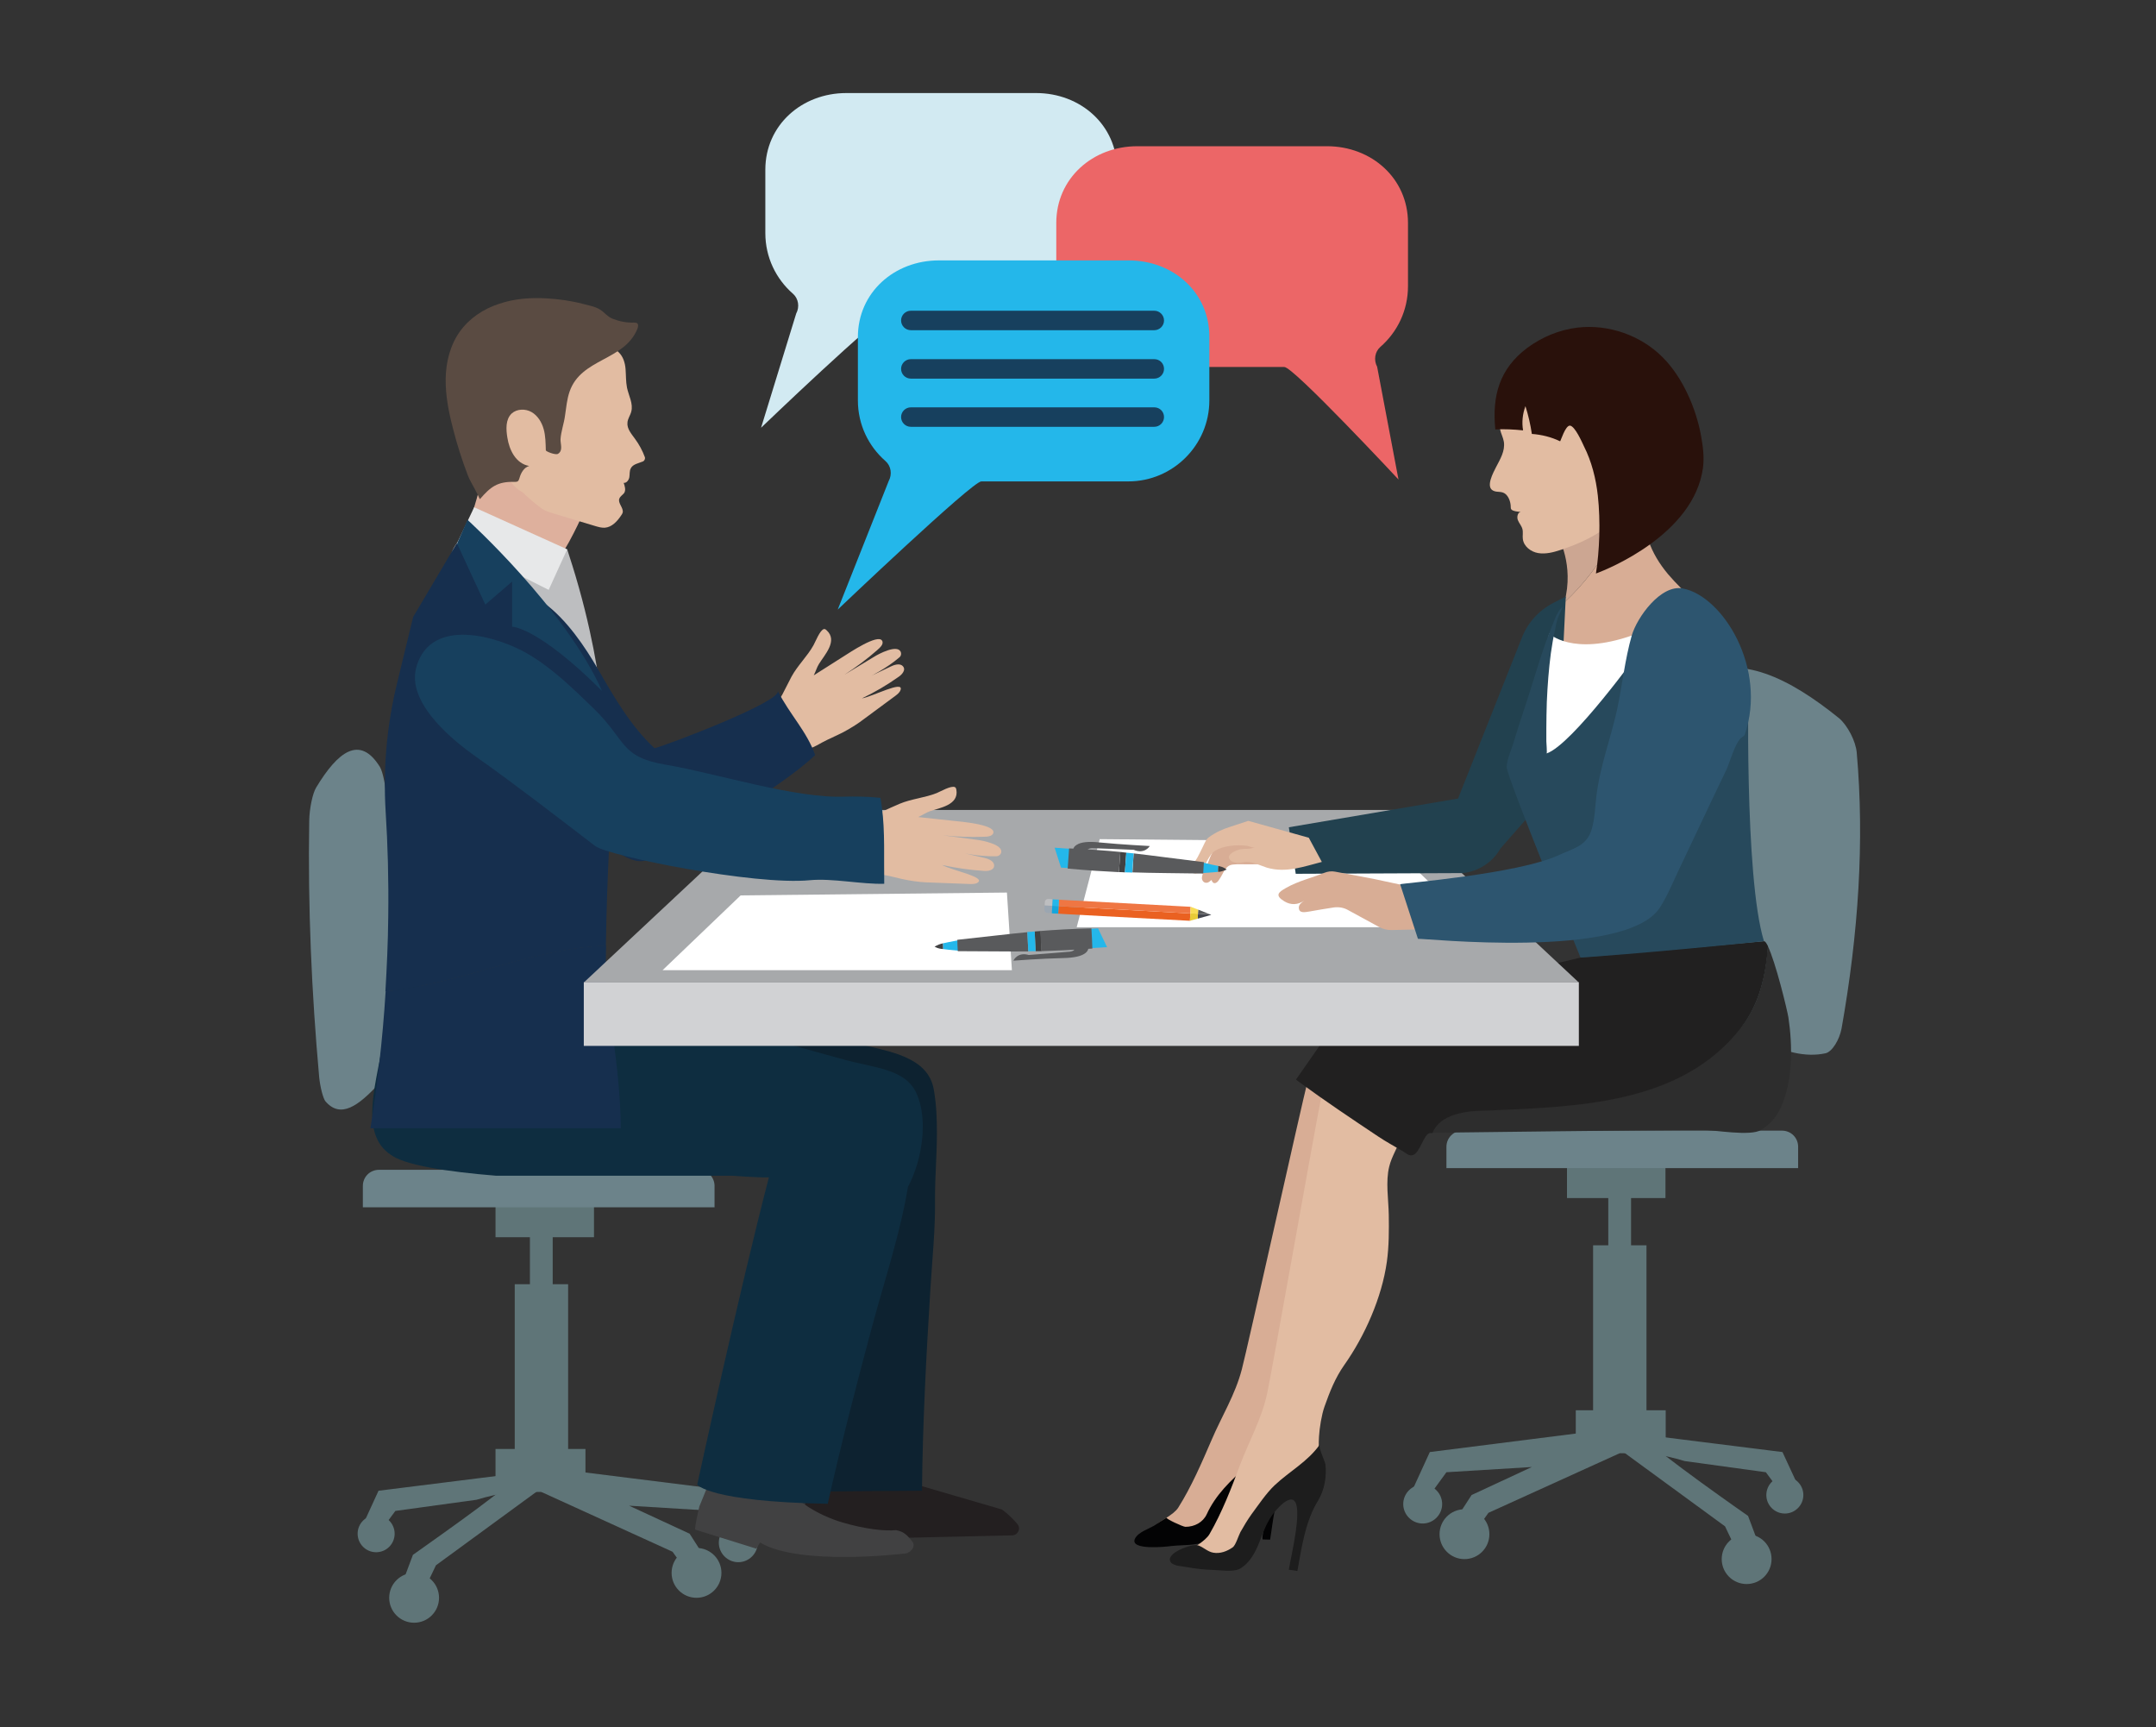 <?xml version="1.0" encoding="utf-8"?>
<!-- Generator: Adobe Illustrator 28.2.0, SVG Export Plug-In . SVG Version: 6.00 Build 0)  -->
<svg version="1.1" id="Слой_1" xmlns="http://www.w3.org/2000/svg" xmlns:xlink="http://www.w3.org/1999/xlink" x="0px" y="0px"
	 viewBox="0 0 90.85 72.76" style="enable-background:new 0 0 90.85 72.76;" xml:space="preserve">
<rect x="0" y="0" width="90.85" height="72.76" fill="#333333" stroke="none"/>
<style type="text/css">
	.st0{fill:#6C838A;}
	.st1{fill:#5F7578;}
	.st2{fill:#D8AD95;}
	.st3{fill:#030304;}
	.st4{fill:#E2BCA2;}
	.st5{fill:#1D1D1D;}
	.st6{fill:#2D2D2D;}
	.st7{fill:#212020;}
	.st8{fill:#231F20;}
	.st9{fill:#414142;}
	.st10{fill:#0D2230;}
	.st11{fill:#0E2D40;}
	.st12{fill:#162F4E;}
	.st13{fill:#D1D2D4;}
	.st14{fill:#A7A9AB;}
	.st15{fill:#FFFFFF;}
	.st16{fill:#DEB09D;}
	.st17{fill:#5A4B42;}
	.st18{fill:#BDBEC0;}
	.st19{fill:#E7E8E9;}
	.st20{fill:#17405E;}
	.st21{fill:#CCA692;}
	.st22{fill:#22414F;}
	.st23{fill:#27495C;}
	.st24{fill:#29110B;}
	.st25{fill:#2D556F;}
	.st26{fill:#9BA6B1;}
	.st27{fill:#EA6121;}
	.st28{fill:#EF7643;}
	.st29{fill:#24B7EA;}
	.st30{fill:#14A6DC;}
	.st31{fill:#43454D;}
	.st32{fill:#595A5C;}
	.st33{fill:#E8CB37;}
	.st34{fill:#F7DC55;}
	.st35{fill:#D2EAF2;}
	.st36{fill:#EC6667;}
</style>
<g id="_x38_">
	<g>
		<g id="_x31__2_">
			<path class="st0" d="M13.32,33.18c0.91-1.51,1.84-2.24,2.69-0.87c0.13,0.21,0.26,0.9,0.29,1.45c0.21,4.08,0.19,7.73-0.04,10.96
				c-0.03,0.37-0.16,0.79-0.3,0.94c-0.86,0.93-1.61,1.48-2.25,0.73c-0.1-0.13-0.22-0.61-0.26-1.01c-0.32-3.56-0.48-7.16-0.42-10.81
				C13.04,34.06,13.17,33.43,13.32,33.18z"/>
			<rect x="20.88" y="50.07" class="st1" width="4.15" height="2.05"/>
			<path class="st0" d="M30.11,49.96v0.9H15.29v-0.9c0-0.38,0.3-0.68,0.68-0.68h13.46C29.8,49.28,30.11,49.58,30.11,49.96z"/>
			<rect x="22.33" y="51.03" class="st1" width="0.96" height="7.99"/>
			<rect x="21.69" y="54.1" class="st1" width="2.25" height="7.69"/>
			<rect x="20.88" y="61.04" class="st1" width="3.79" height="1.81"/>
			<polygon class="st1" points="23.29,61.95 24,62.28 24.02,61.95 30.82,62.8 31.65,64.61 30.82,64.61 30.11,63.65 26.51,63.43 
				29.06,64.61 29.84,65.83 28.98,66.26 28.34,65.37 22.81,62.85 			"/>
			<path class="st1" d="M21.85,62.15l0.62-0.47l0.66,0.78l-4.76,3.48l-0.55,1.15l-0.93-0.23l0.51-1.36
				C17.4,65.49,21.18,62.87,21.85,62.15L21.85,62.15z"/>
			<path class="st1" d="M15.95,62.8l6.8-0.85l0.02,0.32c-0.81,0.57-1.76,0.62-2.69,0.91l-3.42,0.47l-0.71,0.96h-0.83L15.95,62.8z"/>
			<path class="st1" d="M30.29,64.99c0,0.45,0.37,0.82,0.82,0.82c0.45,0,0.82-0.37,0.82-0.82c0-0.45-0.37-0.82-0.82-0.82
				C30.66,64.17,30.29,64.54,30.29,64.99z"/>
			<circle class="st1" cx="29.35" cy="66.26" r="1.05"/>
			<path class="st1" d="M16.4,67.31c0,0.58,0.47,1.05,1.05,1.05c0.58,0,1.05-0.47,1.05-1.05c0-0.58-0.47-1.05-1.05-1.05
				C16.87,66.26,16.4,66.73,16.4,67.31z"/>
			<circle class="st1" cx="15.85" cy="64.61" r="0.78"/>
		</g>
		<g>
			<path class="st0" d="M77.5,30.26c-2.14-1.73-4.15-2.68-5.97-1.81c-0.27,0.13-0.56,0.67-0.64,1.14
				c-0.62,3.58-0.74,7.17-0.37,10.75c0.05,0.43,0.35,1.01,0.66,1.28c2.1,1.79,4.05,3.12,5.75,2.75c0.28-0.07,0.58-0.57,0.67-1.04
				c0.71-4,0.97-7.88,0.64-11.62C78.2,31.22,77.85,30.56,77.5,30.26z"/>
			<rect x="66.03" y="48.42" class="st1" width="4.15" height="2.05"/>
			<path class="st0" d="M60.95,48.31v0.9h14.82v-0.9c0-0.38-0.3-0.68-0.68-0.68H61.63C61.26,47.63,60.95,47.93,60.95,48.31z"/>
			<rect x="67.77" y="49.38" class="st1" width="0.96" height="8"/>
			<rect x="67.13" y="52.46" class="st1" width="2.25" height="7.7"/>
			<rect x="66.4" y="59.41" class="st1" width="3.79" height="1.81"/>
			<polygon class="st1" points="67.77,60.31 67.06,60.64 67.04,60.31 60.25,61.17 59.42,62.98 60.25,62.98 60.95,62.02 64.55,61.8 
				62.01,62.98 61.22,64.2 62.08,64.63 62.72,63.73 68.25,61.22 			"/>
			<path class="st1" d="M69.21,60.51l-0.62-0.47l-0.66,0.78l4.76,3.48l0.55,1.15l0.93-0.23l-0.51-1.36
				C73.66,63.86,69.88,61.23,69.21,60.51L69.21,60.51z"/>
			<path class="st1" d="M75.11,61.17l-6.79-0.85l-0.02,0.32c0.81,0.57,1.76,0.62,2.69,0.91l3.42,0.47l0.71,0.96h0.83L75.11,61.17z"
				/>
			<path class="st1" d="M60.77,63.36c0,0.45-0.37,0.82-0.82,0.82c-0.45,0-0.82-0.37-0.82-0.82c0-0.45,0.37-0.82,0.82-0.82
				C60.4,62.54,60.77,62.91,60.77,63.36z"/>
			<path class="st1" d="M62.76,64.63c0,0.58-0.47,1.05-1.05,1.05c-0.58,0-1.05-0.47-1.05-1.05c0-0.58,0.47-1.05,1.05-1.05
				C62.29,63.58,62.76,64.05,62.76,64.63z"/>
			<path class="st1" d="M74.65,65.68c0,0.58-0.47,1.05-1.05,1.05c-0.58,0-1.05-0.47-1.05-1.05c0-0.58,0.47-1.05,1.05-1.05
				C74.19,64.63,74.65,65.1,74.65,65.68z"/>
			<path class="st1" d="M75.99,62.98c0,0.43-0.35,0.78-0.78,0.78c-0.43,0-0.78-0.35-0.78-0.78c0-0.43,0.35-0.78,0.78-0.78
				C75.64,62.2,75.99,62.55,75.99,62.98z"/>
		</g>
		<g>
			<g>
				<path class="st2" d="M56.79,45.71l0.41-0.36c-0.41-0.03-0.82-0.12-1.21-0.26c-0.19-0.07-0.41-0.15-0.6-0.06
					c-0.17,0.09-0.23,0.29-0.28,0.48c-0.3,1.18-2.56,11.35-2.78,12.17c-0.28,1.08-0.85,1.98-1.28,2.99
					c-0.41,0.95-0.85,1.97-1.4,2.84c-0.1,0.16-0.3,0.3-0.5,0.43c-0.14,0.09-0.27,0.17-0.38,0.25c0.07,0.1,0.15,0.19,0.24,0.26
					c0.09,0.08,0.2,0.14,0.31,0.18l0.91,0.04c0.01,0,0.01,0,0.02,0c0.41-0.1,0.71-0.39,0.93-0.74c0.23-0.36,0.29-0.8,0.56-1.14
					c0.31-0.38,0.76-0.61,1.14-0.91c0.24-0.19,0.46-0.38,0.73-0.52c0.2-0.1,0.42-0.17,0.61-0.28c0.31-0.17,0.22-0.31,0.2-0.63
					c-0.02-0.26-0.02-0.53,0.01-0.83c0.03-0.36,0.15-0.92,0.28-1.25c0.24-0.61,0.5-1.19,0.9-1.71c0.93-1.19,1.72-2.78,1.99-4.28
					c0.12-0.65,0.15-1.31,0.17-1.97c0.02-0.64-0.07-1.42,0.11-2.04c0.12-0.42,0.4-0.82,0.57-1.23c0.13-0.33,0.27-0.67,0.4-1
					L56.79,45.71z"/>
				<path class="st3" d="M54.65,60.8c-0.01-0.14-0.28-0.74-0.2-0.84c-1.07,1.38-2.86,2.21-3.6,3.83c-0.16,0.34-0.51,0.53-0.9,0.53
					c-0.1,0-0.86-0.35-0.79-0.39c-0.15,0.1-0.31,0.19-0.43,0.28c-0.25,0.18-0.77,0.31-0.91,0.62c-0.21,0.49,1.32,0.33,1.53,0.3
					c0.26-0.03,0.52-0.03,0.77-0.05c0.44-0.04,0.88-0.15,1.31-0.26c0.03-0.01,0.06-0.02,0.08-0.04c0.02-0.02,0.03-0.05,0.04-0.08
					c0.22-0.6,0.26-1.28,0.53-1.87c0.13-0.26,0.59-0.83,0.9-0.84c0.13,0,0.23,0.07,0.3,0.18c0.04,0.06,0.07,0.12,0.09,0.19
					c0.06,0.2,0.06,0.42,0.05,0.63c-0.02,0.42-0.06,0.84-0.12,1.25c-0.02,0.14-0.12,0.42-0.1,0.61l0.32,0.01
					c0.15-0.91,0.18-1.78,0.73-2.58C54.57,61.87,54.69,61.33,54.65,60.8z"/>
			</g>
			<g>
				<path class="st4" d="M57.32,46.52l0.39-0.37c-0.41-0.01-0.82-0.08-1.22-0.21c-0.2-0.06-0.42-0.14-0.6-0.03
					c-0.16,0.1-0.22,0.3-0.25,0.49c-0.24,1.19-2.06,11.46-2.24,12.28c-0.23,1.09-0.76,2.01-1.15,3.04c-0.36,0.97-0.76,2-1.28,2.9
					c-0.09,0.16-0.28,0.31-0.48,0.45c-0.13,0.09-0.26,0.18-0.37,0.26c0.07,0.09,0.16,0.18,0.25,0.25c0.1,0.08,0.21,0.13,0.32,0.17
					h0.91c0.01,0,0.01,0,0.02-0.01c0.41-0.12,0.69-0.42,0.9-0.78c0.21-0.37,0.25-0.82,0.51-1.16c0.29-0.39,0.73-0.65,1.09-0.96
					c0.23-0.2,0.44-0.4,0.71-0.55c0.2-0.11,0.41-0.19,0.6-0.31c0.3-0.18,0.2-0.32,0.17-0.63c-0.03-0.26-0.04-0.53-0.02-0.83
					c0.02-0.36,0.11-0.92,0.23-1.26c0.22-0.62,0.45-1.21,0.83-1.75c0.87-1.23,1.59-2.85,1.8-4.36c0.09-0.65,0.09-1.32,0.08-1.97
					c-0.01-0.64-0.14-1.41,0.02-2.04c0.1-0.42,0.37-0.83,0.51-1.25c0.12-0.34,0.24-0.68,0.36-1.02L57.32,46.52z"/>
				<path class="st5" d="M55.85,61.69c-0.02-0.14-0.31-0.73-0.24-0.83c-0.51,0.72-1.26,1.11-1.9,1.71
					c-0.35,0.33-0.69,0.84-0.98,1.23c-0.17,0.24-0.32,0.49-0.46,0.74c-0.08,0.15-0.2,0.55-0.32,0.64c-0.24,0.17-0.53,0.28-0.82,0.23
					c-0.25-0.04-0.42-0.24-0.65-0.31c-0.26-0.08-1.45,0.35-1.13,0.73c0.13,0.15,0.5,0.15,0.68,0.19c0.38,0.07,0.77,0.11,1.16,0.12
					c0.3,0.01,0.83,0.1,1.1-0.08c0.48-0.31,0.69-0.85,0.88-1.36c0.15-0.39,0.33-0.78,0.61-1.09c0.14-0.15,0.41-0.45,0.64-0.44
					c0.58,0.03-0.04,2.44-0.11,2.96c0.12,0.01,0.24,0.03,0.36,0.05c0.18-1.01,0.34-2.11,0.88-2.98
					C55.81,62.76,55.91,62.21,55.85,61.69z"/>
			</g>
			<g>
				<path class="st6" d="M75.36,42.86c-0.05-0.31-0.54-2.34-0.87-3.01c-0.09,1.24-0.35,2.44-1.11,3.4c-2.54,3.31-7,3.36-10.81,3.53
					c-0.81,0-1.91,0.15-2.23,0.94c0.99-0.01,9.37-0.12,11.41-0.12c0.51,0,2.01,0.28,2.46,0c0.34-0.21,0.63-0.51,0.83-0.95
					C75.55,45.56,75.54,44.05,75.36,42.86z"/>
				<path class="st7" d="M62.58,46.79c3.8-0.17,8.27-0.22,10.81-3.53c0.75-0.97,1.02-2.17,1.11-3.4c-0.07-0.14-0.12-0.21-0.17-0.21
					c-0.01,0-7.73,0.69-7.73,0.69l-10.08,2.4l-1.91,2.74c0.05,0.04,0.11,0.08,0.16,0.12c1.08,0.79,2.2,1.54,3.31,2.28
					c0.33,0.22,0.68,0.41,1.02,0.61c0.15,0.09,0.27,0.22,0.43,0.17c0.31-0.08,0.47-0.92,0.73-0.93c0,0,0.03,0,0.1,0
					C60.67,46.94,61.77,46.79,62.58,46.79z"/>
			</g>
		</g>
		<g>
			<path class="st8" d="M33.95,63.04l0.46-1.27l3.55-0.41l-0.3,0.9l4.56,1.33c0,0,0.32,0.22,0.65,0.61
				c0.16,0.19,0.03,0.47-0.22,0.48l-4.4,0.1c-0.18-0.03-0.36-0.06-0.53-0.09v-0.01l-0.04,0c-0.39-0.07-0.77-0.15-1.14-0.23
				l-0.15,0.26l-2.24,0.05c-0.04-0.01-0.07-0.02-0.11-0.03C33.83,64.65,33.95,63.04,33.95,63.04z"/>
			<path class="st9" d="M29.47,63.46l0.51-1.25l3.57-0.27l-0.33,0.89c0.38,0.36,1.14,0.97,2.29,1.31c0.93,0.27,1.76,0.37,2.25,0.32
				c0.35,0.06,0.51,0.26,0.69,0.49c0.16,0.21-0.11,0.51-0.37,0.5c0,0-4.41,0.53-6.05-0.47l-0.16,0.26l-2.57-0.8
				C29.24,64.43,29.47,63.46,29.47,63.46z"/>
			<path class="st10" d="M39.48,47.73c0-0.6-0.02-1.2-0.13-1.82c-0.21-1.27-1.61-1.56-2.69-1.82c-1.58-0.38-3.16-0.76-4.74-1.15
				c-2.06-0.5-4.11-1-6.17-1.49l-8.39,0.19c2.43-0.05,5.11,0.62,7.38,1.42c1.57,0.56,3.1,1.3,4.4,2.35c0.64,0.52,1.21,1.11,1.7,1.77
				c0.68,0.91,1.54,1.4,2.58,1.82c0.24,0.1,0.49,0.2,0.69,0.37c0.08,0.07,0.14,0.14,0.2,0.22c-0.32,4.53-0.19,13.26-0.19,13.26
				s0.56-0.03,4.73-0.05c0.03-2.86,0.18-5.71,0.36-8.57c0.08-1.26,0.21-2.51,0.19-3.77C39.4,49.54,39.48,48.64,39.48,47.73z"/>
			<path class="st11" d="M38.62,46.06c-0.47-1.03-1.73-1.06-3.04-1.42c-1.38-0.38-2.76-0.76-4.14-1.14
				c-1.76-0.49-3.52-0.97-5.29-1.46c0,0-9.23-0.53-9.23-0.53c-0.33-0.02-0.75,2.03-0.77,2.24c-0.21,1.7-1.09,3.97,0.32,4.9
				c0.58,0.43,2.34,0.71,4.44,0.88h9.96c0,0,1.02,0.08,1.53,0.07c-1.24,4.75-3.02,12.94-3.02,12.94s0.47,0.72,5.5,0.81
				c0.56-2.52,1.21-5.02,1.88-7.51c0.52-1.93,1.17-3.86,1.5-5.84C38.88,48.83,39.11,47.14,38.62,46.06z"/>
			<path class="st12" d="M25.54,39.83c-3.12,0.11-6.1,1.6-9.29,1.93c-0.13,2.08-0.36,4.01-0.64,5.77h10.55
				c-0.03-2.83-0.63-5.19-0.63-6.7C25.53,40.48,25.53,40.15,25.54,39.83z"/>
		</g>
		<g>
			<rect x="24.6" y="41.38" class="st13" width="41.93" height="2.68"/>
			<polygon class="st14" points="32.37,34.12 24.6,41.39 66.53,41.39 58.75,34.12 			"/>
		</g>
		<polygon class="st15" points="46.34,35.35 45.37,39.06 62.21,39.06 58.45,35.46 		"/>
		<polygon class="st15" points="42.43,37.6 42.64,40.87 27.92,40.87 31.21,37.72 		"/>
		<g>
			<path class="st16" d="M24.47,21.85c0,0-0.83,1.84-1.42,2.27c-0.59,0.43-3.8-0.68-3.8-0.68s1.16-2.99,1.01-3.46
				c-0.15-0.47,0.81-0.89,0.81-0.89L24.47,21.85z"/>
			<path class="st4" d="M21.06,19.73c0.31,0.28,0.5,0.75,0.88,0.96c0.2,0.11,0.17,0.19,0.87,0.72c0.2,0.15,0.46,0.2,0.71,0.28
				c0.52,0.16,1.04,0.31,1.56,0.47c0.14,0.04,0.27,0.08,0.41,0.07c0.29-0.02,0.52-0.27,0.68-0.51c0.03-0.04,0.06-0.09,0.07-0.13
				c0.04-0.2-0.22-0.4-0.14-0.59c0.04-0.1,0.14-0.15,0.2-0.23c0.08-0.12,0.03-0.29-0.02-0.43c0.12,0.02,0.22-0.12,0.24-0.24
				c0.02-0.12,0-0.26,0.06-0.37c0.09-0.18,0.32-0.21,0.51-0.29c0.07-0.03,0.11-0.12,0.08-0.19c-0.1-0.27-0.24-0.53-0.41-0.76
				c-0.15-0.21-0.35-0.43-0.32-0.69c0.01-0.16,0.12-0.3,0.16-0.46c0.09-0.34-0.11-0.67-0.18-1.01c-0.05-0.26-0.04-0.52-0.06-0.78
				c-0.02-0.26-0.1-0.53-0.29-0.71c-0.56-0.52-0.81-1.15-1.5-1.48c-1.22-0.58-2.7-0.38-3.89,0.26c-0.36,0.2-0.71,0.44-0.97,0.77
				c-0.2,0.26-0.35,0.56-0.45,0.87c-0.23,0.69-0.28,1.44-0.11,2.15c0.17,0.71,0.58,1.36,1.15,1.8
				C20.56,19.37,20.84,19.52,21.06,19.73z"/>
			<path class="st4" d="M32.76,29.65c-0.01-0.08,0.16-0.31,0.2-0.38c0.13-0.25,0.26-0.51,0.39-0.76c0.26-0.48,0.67-0.86,0.93-1.33
				c0.08-0.14,0.27-0.64,0.44-0.68c0.04-0.01,0.08,0.02,0.11,0.05c0.49,0.44-0.08,1.03-0.32,1.42c-0.09,0.14-0.14,0.33-0.22,0.48
				c0.42-0.27,0.84-0.53,1.26-0.8c0.24-0.15,1.44-0.96,1.62-0.66c0.09,0.15-0.11,0.31-0.21,0.4c-0.43,0.38-0.89,0.72-1.37,1.03
				c0.41-0.25,0.83-0.5,1.24-0.75c0.19-0.12,0.96-0.53,1.12-0.22c0.04,0.09,0.02,0.19-0.06,0.25c-0.53,0.45-1.15,0.78-1.79,1.06
				c0.48-0.23,0.96-0.46,1.43-0.68c0.12-0.06,0.38-0.16,0.51-0.02c0.16,0.16-0.05,0.37-0.17,0.45c-0.51,0.36-0.99,0.64-1.55,0.91
				c0.46-0.08,1.76-0.77,1.63-0.36c-0.04,0.12-0.14,0.19-0.23,0.26c-0.58,0.42-0.91,0.68-1.49,1.1c-0.24,0.17-0.64,0.41-0.91,0.53
				c-0.33,0.15-0.58,0.27-0.9,0.45c-0.44,0.24-0.8,0.24-1.29,0.33L32.76,29.65z"/>
			<path class="st4" d="M36.74,34.39c0.04-0.07,0.32-0.14,0.39-0.18c0.26-0.12,0.52-0.24,0.78-0.35c0.5-0.21,1.06-0.25,1.56-0.45
				c0.15-0.06,0.61-0.33,0.77-0.25c0.04,0.02,0.05,0.06,0.06,0.11c0.11,0.65-0.71,0.76-1.13,0.91c-0.16,0.06-0.32,0.17-0.48,0.24
				c0.5,0.05,0.99,0.11,1.49,0.16c0.29,0.03,1.73,0.15,1.68,0.49c-0.02,0.17-0.28,0.18-0.41,0.18c-0.57,0.02-1.15,0-1.71-0.06
				c0.48,0.06,0.96,0.13,1.44,0.19c0.22,0.03,1.08,0.19,1.01,0.53c-0.02,0.09-0.11,0.16-0.2,0.16c-0.7,0.02-1.39-0.11-2.06-0.29
				c0.52,0.12,1.03,0.24,1.55,0.36c0.13,0.03,0.39,0.11,0.41,0.3c0.02,0.23-0.27,0.26-0.41,0.25c-0.62-0.04-1.17-0.12-1.78-0.25
				c0.41,0.23,1.85,0.5,1.5,0.74c-0.1,0.07-0.23,0.06-0.34,0.06c-0.71-0.03-1.14-0.04-1.85-0.07c-0.29-0.01-0.75-0.08-1.04-0.15
				c-0.35-0.09-0.63-0.15-0.98-0.21c-0.49-0.09-0.77-0.31-1.22-0.55L36.74,34.39z"/>
			<path class="st17" d="M19.98,20.55c-0.09-0.17-0.19-0.33-0.26-0.51c-0.25-0.65-0.46-1.31-0.63-1.98
				c-0.18-0.69-0.32-1.39-0.31-2.1c0.01-0.71,0.19-1.43,0.61-2.01c0.4-0.55,0.99-0.94,1.64-1.15c0.64-0.22,1.33-0.27,2.01-0.23
				c0.51,0.03,1.02,0.1,1.52,0.23c0.22,0.06,0.52,0.11,0.72,0.24c0.2,0.12,0.31,0.3,0.54,0.39c0.28,0.11,0.59,0.17,0.89,0.16
				c0.05,0,0.1,0,0.14,0.03c0.06,0.05,0.04,0.15,0.01,0.23c-0.55,1.36-2.37,1.23-2.86,2.65c-0.11,0.32-0.14,0.67-0.19,1
				c-0.04,0.33-0.17,0.67-0.19,1c-0.01,0.21,0.12,0.48-0.11,0.62c-0.1,0.06-0.51-0.1-0.51-0.15c-0.01-0.3-0.01-0.6-0.09-0.89
				c-0.08-0.29-0.25-0.57-0.51-0.72c-0.26-0.15-0.62-0.14-0.84,0.06c-0.26,0.25-0.24,0.66-0.18,1.02c0.08,0.51,0.35,1.09,0.92,1.19
				c-0.22,0.06-0.35,0.29-0.41,0.51c-0.02,0.05-0.03,0.11-0.08,0.14c-0.04,0.02-0.08,0.02-0.13,0.02c-0.72-0.02-1.01,0.21-1.46,0.73
				C20.13,20.85,20.06,20.69,19.98,20.55z"/>
			<path class="st18" d="M23.9,23.14c0.12,0.37,0.3,0.92,0.49,1.6c0.72,2.55,0.94,4.53,0.99,5.07c0.07,0.64,0.14,1.53,0.15,2.59
				c-1.85-2.46-3.52-3.8-4.45-5.03c-1.2-1.61-2.01-2.94-2.09-3.38c-0.08-0.43,0.01-0.9,0.46-1.33c1.12-1.07,3.57,0.85,3.57,0.85
				L23.9,23.14z"/>
			<path class="st12" d="M19.6,25.4c2.49-1.83,4.5,0.89,5.61,2.81c0.68,1.18,1.37,2.38,2.37,3.31c0.42-0.09,5.42-1.98,5.19-2.42
				c0.52,1.02,1.23,1.71,1.58,2.71c-1.49,1.42-5.57,3.8-7.1,4.42c-1.49,0.6-5.02-4.54-6.52-5.88C19.35,29.1,17.71,26.79,19.6,25.4z"
				/>
			<polygon class="st19" points="19.98,21.37 23.9,23.14 23.12,24.85 19.25,22.9 			"/>
			<path class="st12" d="M24.93,28.29c-1.08-2.13-2.59-3.53-3.65-4.36l-2.04-1.03l-1.83,3.09l-0.68,2.8
				c-0.43,1.76-0.59,3.58-0.48,5.39c0.09,1.4,0.13,2.87,0.11,4.43c-0.01,1.09-0.06,2.14-0.12,3.16c3.19-0.33,6.17-1.81,9.29-1.93
				C25.63,33.15,26.29,30.96,24.93,28.29z"/>
			<path class="st20" d="M19.7,21.9c0,0,4.12,3.73,5.67,7.21c-2.7-2.7-3.79-2.71-3.79-2.71v-1.9l-1.13,0.97l-1.19-2.57L19.7,21.9z"
				/>
			<path class="st20" d="M35.62,33.56c0.34-0.01,0.91-0.01,1.48,0.05c0.02,0.13,0.05,0.27,0.06,0.4c0.14,0.99,0.08,2.21,0.1,3.22
				c-0.93,0.03-2.2-0.24-3.13-0.15c-2.32,0.23-8.5-1.02-9.05-1.44c-1.66-1.27-3.32-2.56-5.02-3.76c-0.95-0.67-2.69-2.08-2.57-3.49
				c0.01-0.11,0.03-0.21,0.06-0.31c0.62-2.12,3.44-1.27,4.7-0.53c1.04,0.61,1.91,1.47,2.78,2.31c1.4,1.37,1.08,2.03,3.05,2.36
				C30.16,32.57,33.52,33.65,35.62,33.56z"/>
		</g>
		<g>
			<path class="st21" d="M69.01,19.63c-0.52,0.53-0.97,0.97-1.35,1.33c-1.43,1.33-1.99,1.6-1.99,1.6c-0.03,0.08,0.68,1.2,0.25,2.82
				C67.56,23.85,68.63,21.83,69.01,19.63z"/>
			<path class="st2" d="M70.83,24.77c-0.19-0.19-0.37-0.38-0.54-0.58c-0.36-0.43-0.65-0.9-0.83-1.43c-0.36-1-0.48-2.09-0.43-3.15
				c-0.01,0.01-0.01,0.01-0.02,0.02c-0.38,2.2-1.45,4.22-3.09,5.75c-0.02,0.07-0.04,0.14-0.06,0.21c-0.55,0.97-1.05,1.71-0.36,2.15
				c0.55,0.35,2.61-0.39,3.41-0.7c0.2-0.08,0.31-0.13,0.31-0.13c0.14-0.06,0.32-0.63,0.39-0.77c0.11-0.21,0.23-0.46,0.41-0.62
				c0.14-0.12,0.27-0.16,0.44-0.19c0.17-0.03,0.54,0.04,0.67-0.05C71.37,25.14,70.99,24.92,70.83,24.77z"/>
			<path class="st22" d="M65.98,25.13l-0.51,0.26c-0.61,0.31-1.09,0.83-1.34,1.47l-2.69,6.78l-7.13,1.21l0.29,1.96l7.04-0.03
				c0.67-0.07,1.26-0.46,1.59-1.04l2.36-2.69L65.98,25.13z"/>
			<path class="st4" d="M64.08,21.56c-0.13,0.03-0.17,0.22-0.12,0.35c0.05,0.13,0.15,0.23,0.19,0.37c0.04,0.14,0,0.29,0.02,0.43
				c0.04,0.31,0.34,0.54,0.65,0.59c0.31,0.05,0.63-0.03,0.93-0.13c1.14-0.37,2.26-0.97,2.94-1.96c0.61-0.89,0.8-2.01,0.93-3.08
				c0.08-0.66,0.14-1.34-0.03-1.99c-0.05-0.19-0.12-0.37-0.21-0.54c-0.81-1.59-2.64-1.78-4.15-1.23c-1.47,0.54-2.36,2.22-2.02,3.72
				c0.04,0.18,0.13,0.34,0.16,0.52c0.06,0.39-0.16,0.74-0.33,1.07c-0.11,0.22-0.45,0.83-0.12,0.99c0.18,0.09,0.36,0,0.53,0.15
				c0.14,0.13,0.21,0.35,0.21,0.54c0,0.03,0,0.06,0.02,0.09C63.71,21.53,64.01,21.57,64.08,21.56z"/>
			<path class="st15" d="M65.28,26.69c0,0,0.96,0.96,3.49,0.08c-0.23,5.14-0.57,7.49-0.57,7.49l-3.02,1.01l-1.04-3.34L65.28,26.69z"
				/>
			<path class="st23" d="M73.68,28.41L73,27.71l-3.91-0.28c0,0-2.84,3.95-3.92,4.31c0.03-0.01-0.01-0.46-0.01-0.51
				c0-0.18,0-0.36,0-0.55c0-0.37,0.01-0.74,0.02-1.11c0.03-0.69,0.08-1.37,0.17-2.05c0.05-0.33,0.1-0.67,0.18-1
				c0.03-0.16,0.06-0.32,0.11-0.47c0.03-0.09,0.08-0.17,0.11-0.25c0.03-0.08,0.07-0.15,0.09-0.23c-0.01,0-0.02,0.01-0.03,0.02
				c-0.06,0.06-0.1,0.11-0.14,0.18c-0.04,0.08-0.09,0.15-0.12,0.23c-0.08,0.19-0.15,0.38-0.23,0.57c-0.13,0.33-0.25,0.66-0.36,1
				c-0.22,0.67-0.42,1.35-0.64,2.02c-0.2,0.6-0.4,1.21-0.58,1.81c-0.09,0.28-0.25,0.62-0.25,0.92c0,0.4,3.11,8.02,3.11,8.02
				s2.55-0.16,7.73-0.69C73.49,36.92,73.68,28.41,73.68,28.41z"/>
			<path class="st24" d="M71.76,19.71c0.06-0.45,0-0.9-0.08-1.35c-0.21-1.16-0.78-2.48-1.63-3.32c-0.92-0.92-2.28-1.39-3.57-1.24
				c-0.77,0.09-1.51,0.4-2.13,0.86c-1.17,0.88-1.48,2.02-1.34,3.43c0.39-0.02,0.78,0,1.17,0.04c-0.06-0.34-0.02-0.7,0.1-1.02
				c0.12,0.38,0.21,0.77,0.27,1.17c0.41,0.03,0.82,0.13,1.19,0.31c0.02,0.01,0.22-0.68,0.42-0.66c0.21,0.03,0.5,0.69,0.58,0.86
				c0.33,0.65,0.51,1.37,0.59,2.09c0.12,1.09,0.07,2.34-0.08,3.28C67.75,23.98,71.38,22.51,71.76,19.71z"/>
			<path class="st2" d="M59.73,37.42l-1.87-0.4l-1.6-0.3c-0.15-0.03-0.31-0.01-0.46,0.05c-0.54,0.22-1.09,0.34-1.6,0.63
				c-0.34,0.19-0.49,0.32-0.08,0.57c0.28,0.17,0.57,0.15,0.84-0.03c-0.1,0.07-0.23,0.16-0.23,0.29c0,0.27,0.28,0.19,0.44,0.17
				c0.34-0.06,0.68-0.12,1.02-0.17c0.21-0.03,0.42,0,0.6,0.1l1.32,0.72c0.16,0.09,0.34,0.13,0.52,0.13l1.23-0.03L59.73,37.42z"/>
			<g>
				<path class="st2" d="M51.18,35.76c-0.12,0.17-0.2,0.38-0.28,0.59c-0.08,0.2-0.21,0.37-0.25,0.59c-0.03,0.14,0.08,0.29,0.24,0.24
					c0.06-0.02,0.11-0.07,0.16-0.11c0.07,0.22,0.23,0.14,0.32-0.01c0.2-0.28,0.25-0.61,0.59-0.64c0.24-0.03,0.5,0,0.74-0.01
					c0.42,0,0.83-0.01,1.25-0.01c-0.01,0-0.13-0.5-0.14-0.53c-0.08-0.29-0.13-0.51-0.46-0.5c-0.4,0.01-0.8,0.01-1.2,0.02
					c-0.2,0-0.41,0.01-0.59,0.07C51.39,35.52,51.27,35.63,51.18,35.76z"/>
				<path class="st4" d="M52.53,35.63c0.08,0.01,0.15,0.04,0.22,0.06c0.07,0.02,0.16,0,0.22,0.02c-0.07-0.03-0.14,0-0.2,0.02
					c-0.14,0.04-0.3,0.02-0.45,0.04c-0.15,0.01-0.65,0.2-0.51,0.42c0.13,0.21,0.45,0.16,0.62,0.13c0.31-0.05,0.64,0.13,0.95,0.23
					c0.81,0.24,1.57-0.05,2.32-0.24l-0.55-1.02l-2.55-0.71c-0.24,0.08-0.49,0.16-0.73,0.24c-0.35,0.11-0.64,0.24-0.93,0.45
					c-0.12,0.09-0.16,0.21-0.23,0.35c-0.08,0.17-0.16,0.33-0.25,0.5c-0.07,0.13-0.35,0.48-0.17,0.65c0.1,0.09,0.28-0.04,0.34-0.11
					c0.18-0.23,0.32-0.66,0.56-0.81C51.54,35.62,52.11,35.58,52.53,35.63z"/>
			</g>
			<path class="st25" d="M70.91,24.79c-0.93-0.18-1.93,1.22-2.15,1.98c-0.29,1.01-0.4,2.1-0.62,3.13c-0.27,1.22-0.72,2.38-0.87,3.63
				c-0.06,0.48-0.06,0.94-0.2,1.41c-0.21,0.7-0.75,0.79-1.4,1.09c-1.72,0.79-6.6,1.18-6.67,1.22l0.75,2.3
				c0.12-0.04,8.75,0.9,10.19-1.31c0.32-0.49,0.56-1.09,0.81-1.61c0.45-0.95,0.9-1.9,1.35-2.85c0.22-0.45,0.43-0.91,0.65-1.36
				c0.14-0.3,0.38-1.18,0.65-1.36c0.07-0.05,0.11-0.08,0.12-0.11C74.48,28.16,72.6,25.11,70.91,24.79z"/>
		</g>
		<g id="_x34__2_">
			<path class="st26" d="M44.02,38.14l-0.01,0.18c0,0.07,0.05,0.13,0.12,0.14l0.19,0.01l0.02-0.31L44.02,38.14z"/>
			<path class="st18" d="M44.17,37.87c-0.07,0-0.14,0.05-0.14,0.12l-0.01,0.15l0.32,0.02l0.01-0.28L44.17,37.87z"/>
			<polygon class="st27" points="50.14,38.79 50.17,38.79 50.17,38.78 			"/>
			<polygon class="st28" points="50.17,38.2 50.2,38.21 50.2,38.2 			"/>
			<polygon class="st27" points="45.07,38.2 44.61,38.17 44.59,38.49 44.92,38.51 50.14,38.79 50.16,38.48 			"/>
			<polygon class="st28" points="44.95,37.92 44.62,37.9 44.61,38.17 45.07,38.2 50.16,38.48 50.17,38.2 			"/>
			<polygon class="st29" points="44.41,37.89 44.36,37.88 44.34,38.16 44.4,38.16 44.61,38.17 44.62,37.9 			"/>
			<polygon class="st30" points="44.4,38.16 44.34,38.16 44.32,38.47 44.38,38.48 44.59,38.49 44.61,38.17 			"/>
			<polygon class="st31" points="50.48,38.49 50.47,38.7 51.04,38.54 50.99,38.52 			"/>
			<polygon class="st32" points="50.48,38.49 50.99,38.52 50.49,38.32 			"/>
			<polygon class="st33" points="50.19,38.48 50.16,38.48 50.14,38.79 50.17,38.78 50.47,38.7 50.48,38.49 			"/>
			<polygon class="st34" points="50.2,38.21 50.17,38.2 50.16,38.48 50.19,38.48 50.48,38.49 50.49,38.32 			"/>
		</g>
		<g id="_x35__1_">
			<path class="st29" d="M51.32,36.73c-0.12,0.01-0.31,0.03-0.65,0.05c0.01-0.15,0.02-0.29,0.03-0.44c0.33,0.08,0.52,0.12,0.64,0.14
				L51.32,36.73z"/>
			<polygon class="st29" points="45.11,35.76 44.44,35.71 44.71,36.55 45.2,36.58 			"/>
			<path class="st9" d="M47.15,36.74l0.06-0.85c0.08,0.01,0.17,0.02,0.25,0.03l-0.06,0.83C47.32,36.74,47.23,36.74,47.15,36.74z"/>
			<path class="st32" d="M47.77,35.95c0.87,0.1,1.72,0.22,2.96,0.37c-0.01,0.16-0.02,0.32-0.03,0.48c-1.26-0.02-2.11-0.02-2.98-0.05
				L47.77,35.95z"/>
			<path class="st32" d="M45.22,35.84c0-0.01-0.02-0.15,0.15-0.25c0.18-0.12,0.51-0.15,0.97-0.1c0.93,0.09,2.1,0.15,2.11,0.15
				c0,0-0.21,0.36-0.68,0.16c-0.33-0.02-1.74-0.07-1.75-0.07c0,0-0.1,0-0.16,0.04c-0.03,0.02-0.07,0.06-0.03,0.16
				c0.03,0.08,0.01,0.12-0.02,0.14c-0.1,0.07-0.46-0.14-0.57-0.2l-0.01-0.01L45.22,35.84z"/>
			<path class="st29" d="M47.4,36.75l0.06-0.83c0.1,0.01,0.2,0.02,0.31,0.03l-0.06,0.81C47.61,36.75,47.51,36.75,47.4,36.75z"/>
			<path class="st32" d="M44.99,36.59c0.02-0.29,0.04-0.57,0.06-0.85c0.86,0.04,1.54,0.09,2.16,0.15l-0.06,0.85
				C46.53,36.71,45.86,36.67,44.99,36.59z"/>
			<path class="st9" d="M51.34,36.48c0.04,0.01,0.09,0.02,0.15,0.04c0.08,0.03,0.15,0.07,0.2,0.11c-0.05,0.02-0.11,0.05-0.19,0.07
				c-0.06,0.02-0.12,0.03-0.17,0.03C51.33,36.64,51.33,36.56,51.34,36.48z"/>
		</g>
		<g id="_x36__1_">
			<path class="st29" d="M39.73,39.74c0.12-0.03,0.3-0.06,0.64-0.13c0.01,0.15,0.02,0.29,0.02,0.44c-0.34-0.03-0.52-0.05-0.65-0.07
				L39.73,39.74z"/>
			<polygon class="st29" points="45.98,39.94 46.65,39.9 46.27,39.11 45.79,39.14 			"/>
			<path class="st9" d="M43.85,39.22l0.04,0.85c-0.08,0-0.17,0-0.25,0l-0.04-0.83C43.68,39.23,43.76,39.23,43.85,39.22z"/>
			<path class="st32" d="M43.33,40.08c-0.87,0.01-1.72-0.01-2.97-0.01c-0.01-0.16-0.02-0.32-0.02-0.48
				c1.24-0.13,2.09-0.24,2.95-0.32L43.33,40.08z"/>
			<path class="st32" d="M45.86,39.87c0,0.01,0.04,0.14-0.11,0.27c-0.17,0.14-0.48,0.21-0.95,0.22c-0.93,0.02-2.09,0.11-2.1,0.11
				c0,0,0.17-0.38,0.65-0.24c0.33-0.02,1.73-0.14,1.74-0.14c0,0,0.1-0.01,0.16-0.06c0.03-0.03,0.06-0.07,0.01-0.16
				c-0.04-0.08-0.03-0.12,0-0.14c0.09-0.08,0.47,0.08,0.59,0.13l0.02,0.01L45.86,39.87z"/>
			<path class="st29" d="M43.6,39.24l0.04,0.83c-0.1,0-0.2,0-0.31,0l-0.04-0.81C43.39,39.26,43.49,39.25,43.6,39.24z"/>
			<path class="st32" d="M45.99,39.11c0.02,0.28,0.03,0.57,0.04,0.85c-0.86,0.06-1.53,0.09-2.15,0.11l-0.04-0.85
				C44.46,39.17,45.13,39.13,45.99,39.11z"/>
			<path class="st9" d="M39.74,39.98c-0.04,0-0.09-0.01-0.15-0.02c-0.09-0.02-0.15-0.05-0.21-0.08c0.05-0.03,0.11-0.06,0.18-0.09
				c0.06-0.02,0.12-0.04,0.17-0.05C39.73,39.82,39.74,39.9,39.74,39.98z"/>
		</g>
	</g>
	<g>
		<path class="st35" d="M43.66,3.92h-8c-1.87,0-3.41,1.35-3.41,3.23v2.67c0,1.02,0.45,1.93,1.16,2.55c0.24,0.21,0.29,0.56,0.14,0.84
			l-1.48,4.81c0,0,5-4.8,5.39-4.8h6.2c1.87,0,3.41-1.53,3.41-3.41V7.14C47.07,5.27,45.53,3.92,43.66,3.92z"/>
		<path class="st36" d="M47.92,6.16h8c1.87,0,3.41,1.35,3.41,3.23v2.67c0,1.02-0.45,1.93-1.16,2.55c-0.24,0.21-0.29,0.56-0.14,0.84
			l0.9,4.75c0,0-4.42-4.74-4.81-4.74h-6.2c-1.87,0-3.41-1.53-3.41-3.41V9.39C44.51,7.51,46.05,6.16,47.92,6.16z"/>
		<g>
			<path class="st29" d="M47.56,10.97h-8c-1.87,0-3.41,1.35-3.41,3.23v2.67c0,1.02,0.45,1.93,1.16,2.55
				c0.24,0.21,0.29,0.56,0.14,0.84l-2.15,5.42c0,0,5.67-5.4,6.05-5.4h6.2c1.87,0,3.41-1.53,3.41-3.41v-2.67
				C50.97,12.32,49.44,10.97,47.56,10.97z"/>
			<g>
				<path class="st20" d="M38.38,13.91h10.26c0.22,0,0.41-0.18,0.41-0.41c0-0.22-0.18-0.41-0.41-0.41H38.38
					c-0.22,0-0.41,0.18-0.41,0.41C37.97,13.73,38.16,13.91,38.38,13.91z"/>
				<path class="st20" d="M48.64,15.13H38.38c-0.22,0-0.41,0.18-0.41,0.41c0,0.22,0.18,0.41,0.41,0.41h10.26
					c0.22,0,0.41-0.18,0.41-0.41C49.05,15.31,48.87,15.13,48.64,15.13z"/>
				<path class="st20" d="M48.64,17.16H38.38c-0.22,0-0.41,0.18-0.41,0.41c0,0.22,0.18,0.41,0.41,0.41h10.26
					c0.22,0,0.41-0.18,0.41-0.41C49.05,17.34,48.87,17.16,48.64,17.16z"/>
			</g>
		</g>
	</g>
</g>
</svg>
